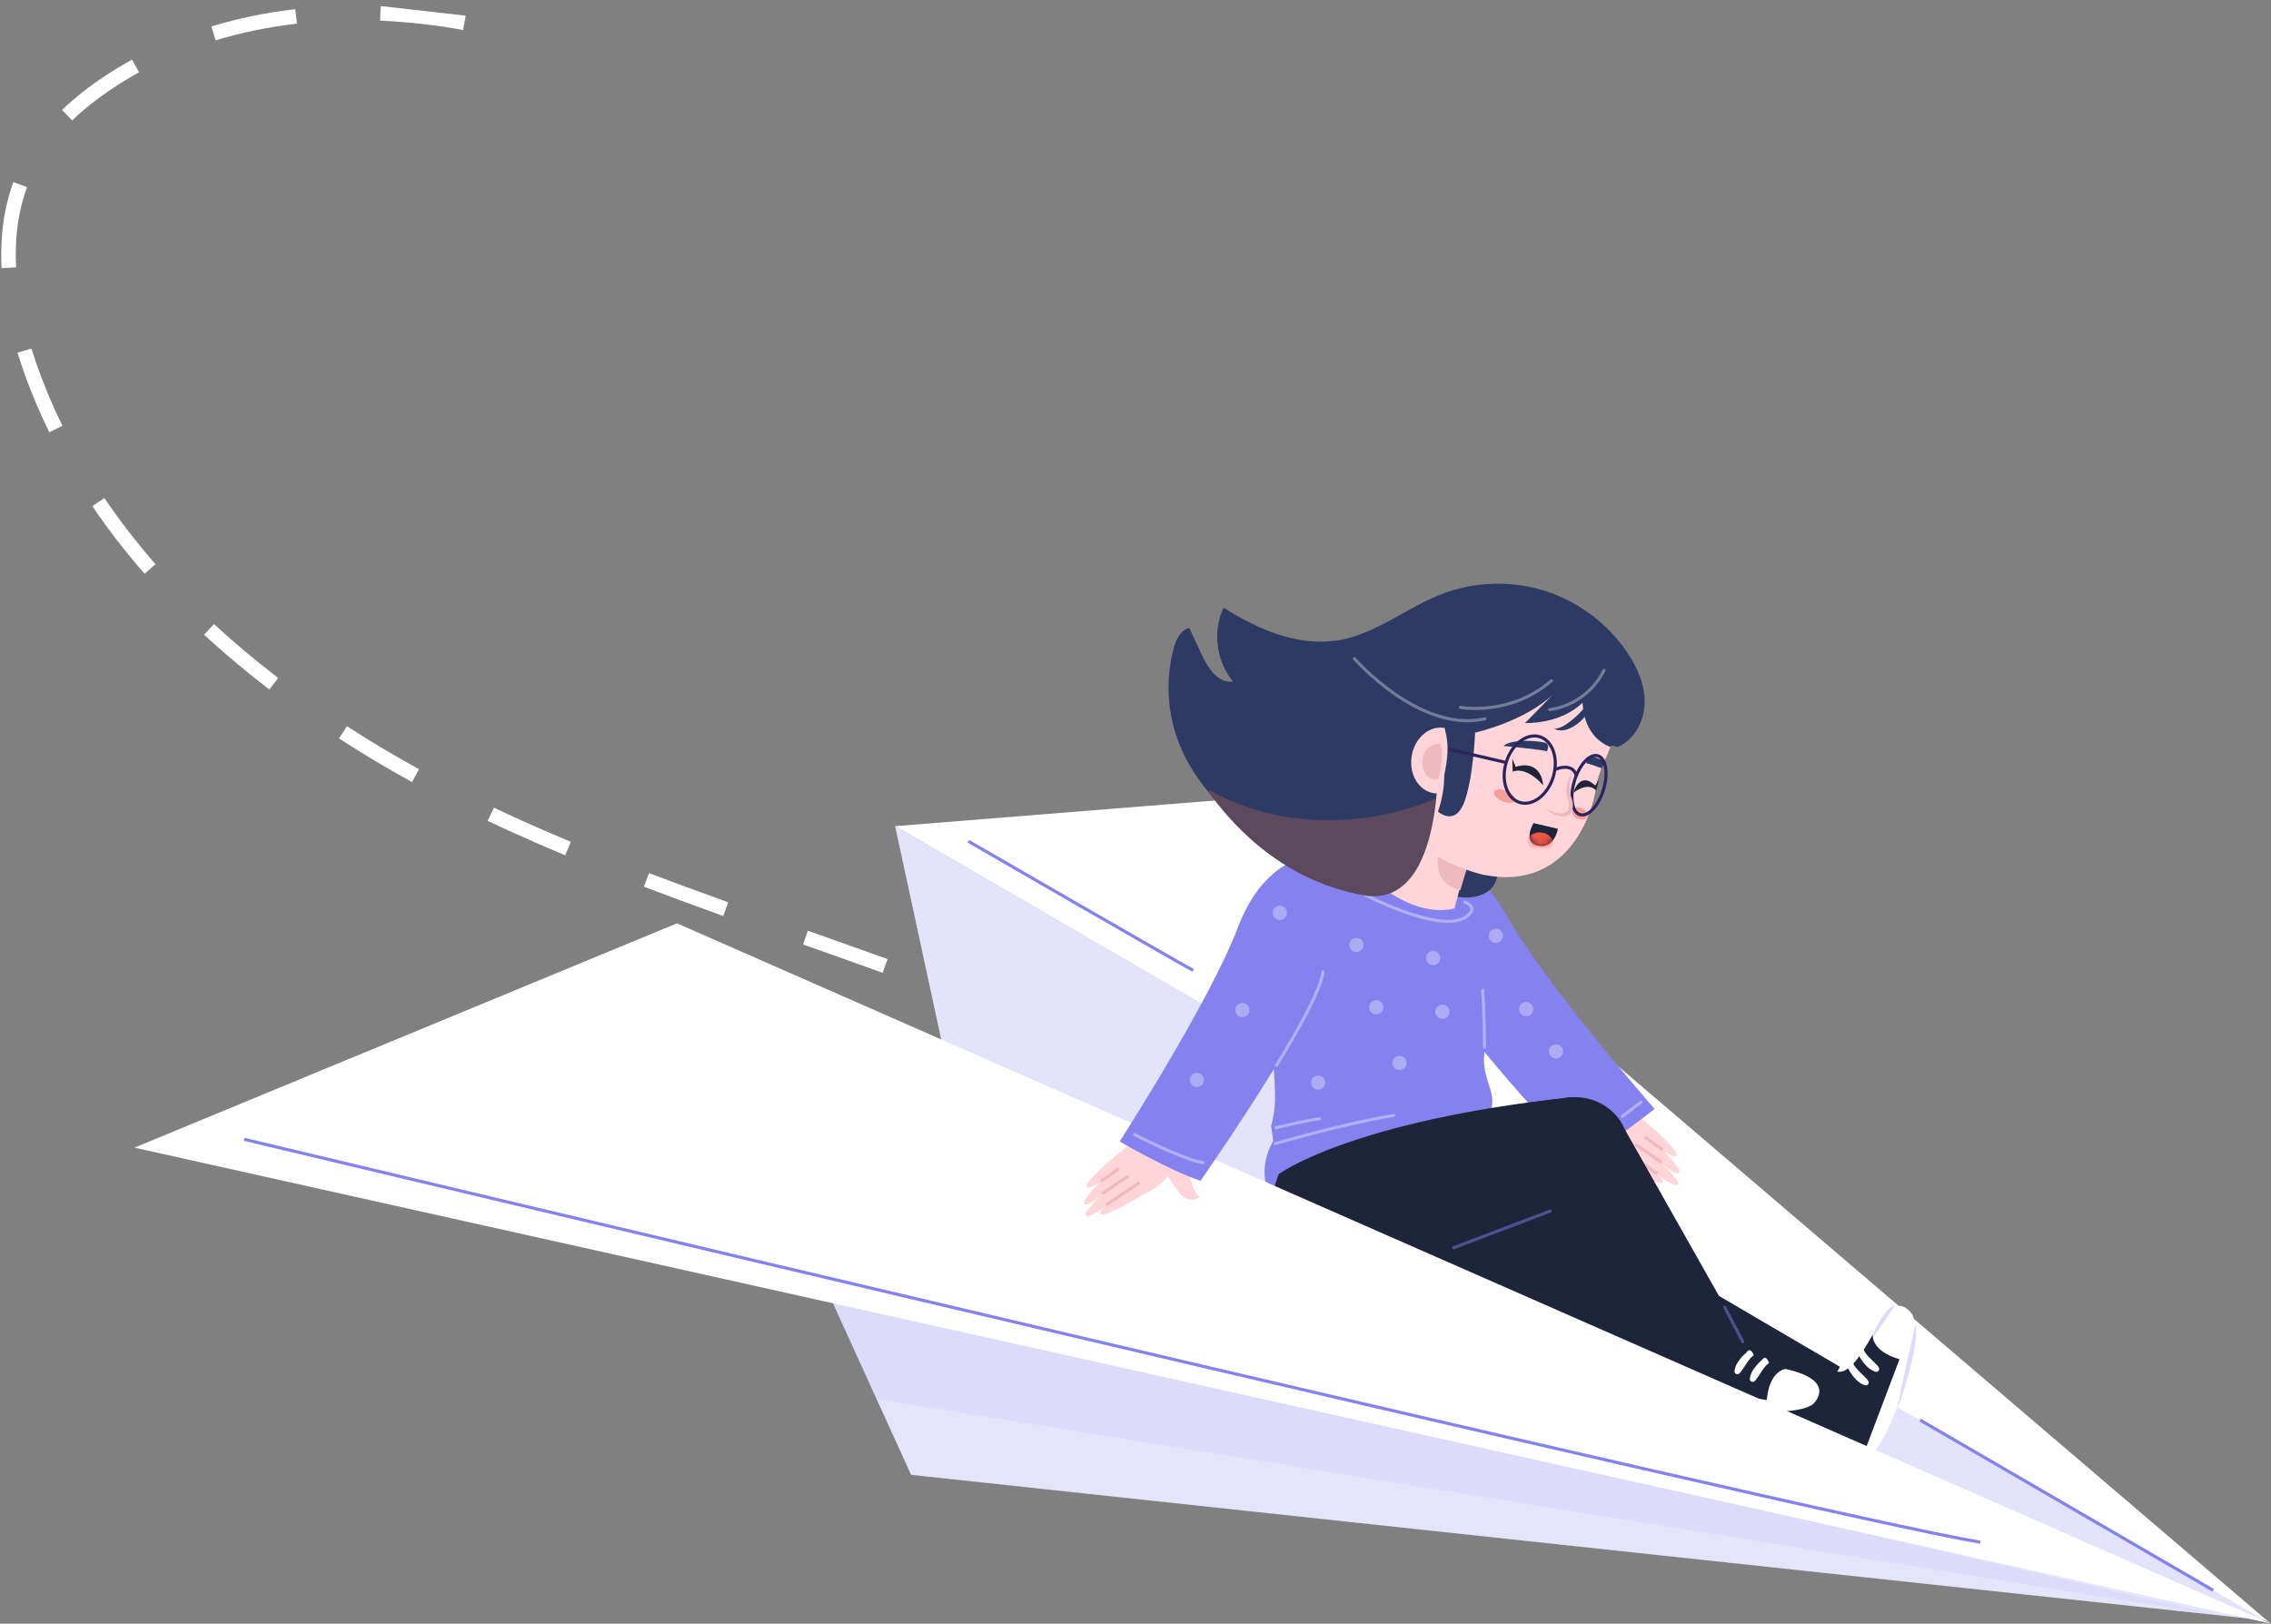 <svg width="365" height="261" viewBox="0 0 365 261" fill="none" xmlns="http://www.w3.org/2000/svg">
<rect x="0" y="0" width="365" height="261" fill="#808080" stroke="none"/>
<path d="M167.132 166.169C163.227 164.517 159.112 162.85 154.562 161.108L155.403 158.931C159.968 160.688 164.113 162.355 168.048 164.022L167.132 166.169Z" fill="white"/>
<path d="M141.857 156.378C137.607 154.831 133.342 153.329 129.062 151.812L129.843 149.605C134.123 151.121 138.388 152.638 142.653 154.17L141.857 156.378Z" fill="white"/>
<path d="M116.252 147.247C111.462 145.52 107.287 143.973 103.487 142.531L104.313 140.339C108.098 141.781 112.258 143.327 117.033 145.039L116.237 147.247H116.252Z" fill="white"/>
<path d="M90.842 137.486C88.019 136.299 85.271 135.113 82.688 133.941C81.246 133.296 79.819 132.635 78.378 131.944L79.384 129.827C80.811 130.502 82.222 131.163 83.649 131.809C86.217 132.965 88.95 134.152 91.743 135.323L90.842 137.486Z" fill="white"/>
<path d="M66.213 125.712C62.159 123.474 58.209 121.116 54.485 118.698L55.761 116.731C59.441 119.119 63.345 121.447 67.355 123.654L66.228 125.697L66.213 125.712Z" fill="white"/>
<path d="M43.282 110.829C39.587 107.991 36.058 105.032 32.799 102.029L34.391 100.317C37.605 103.275 41.074 106.189 44.708 108.982L43.282 110.844V110.829Z" fill="white"/>
<path d="M23.233 92.222C20.169 88.708 17.346 85.059 14.838 81.365L16.776 80.058C19.223 83.677 21.987 87.252 24.99 90.691L23.233 92.237V92.222Z" fill="white"/>
<path d="M7.93 69.486C6.263 66.107 4.806 62.608 3.59 59.078C3.32 58.298 3.064 57.502 2.809 56.706L5.047 56.015C5.287 56.781 5.542 57.547 5.798 58.313C6.984 61.737 8.411 65.146 10.033 68.45L7.93 69.486Z" fill="white"/>
<path d="M0.256 43.115C0.121 40.562 0.226 38.084 0.541 35.756C0.857 33.489 1.397 31.311 2.148 29.269L4.341 30.08C3.65 31.957 3.155 33.969 2.854 36.072C2.554 38.249 2.464 40.577 2.584 42.98L0.256 43.1V43.115Z" fill="white"/>
<path d="M11.594 19.357L9.973 17.675C11.97 15.753 14.313 13.891 16.941 12.164C18.322 11.262 19.764 10.392 21.221 9.581L22.347 11.623C20.935 12.404 19.554 13.23 18.232 14.116C15.724 15.768 13.487 17.54 11.594 19.357Z" fill="white"/>
<path d="M47.456 1.471L47.727 3.799C43.191 4.324 38.791 5.225 34.646 6.487L33.971 4.249C38.251 2.943 42.801 2.012 47.471 1.471" fill="white"/>
<path d="M74.849 2.522L74.428 4.82C73.061 4.565 71.695 4.354 70.343 4.159C70.343 4.159 70.313 4.159 70.298 4.159C67.22 3.724 64.126 3.453 61.093 3.318L61.183 0.975" fill="white"/>
<path d="M185.784 174.864C183.771 173.828 181.669 172.777 179.536 171.756L180.543 169.653C182.69 170.69 184.823 171.741 186.85 172.792L185.784 174.864Z" fill="white"/>
<path d="M143.87 132.8L144.095 133.836L153.676 178.183L360.859 259.939L364.313 260.48L143.87 132.8Z" fill="white"/>
<path opacity="0.22" d="M143.87 132.8L144.095 133.836L153.676 178.183L360.859 259.939L364.313 260.48L143.87 132.8Z" fill="#8382EE"/>
<path d="M143.87 132.8L145.251 133.596L364.929 260.975L208.806 127.589L143.87 132.8Z" fill="white"/>
<path d="M308.628 228.282L355.708 255.629" stroke="#8382EE" stroke-width="0.5" stroke-miterlimit="10"/>
<path d="M292.109 219.121C292.109 219.121 293.475 220.142 295.352 220.488C297.23 220.818 299.242 217.619 300.984 214.541C302.726 211.462 303.852 209.57 306.525 210.681C309.199 211.808 306.465 222.891 302.381 231.06L301.179 233.133C301.179 233.133 296.479 234.424 294.902 230.955L286.642 226.27C286.642 226.27 290.802 219.812 292.109 219.121Z" fill="#1E243A"/>
<path d="M300.984 214.526C300.984 214.526 300.623 217.124 305.294 218.491L299.783 233.043C299.783 233.043 299.287 233.583 301.164 233.133C303.041 232.682 309.454 215.697 307.366 211.327C307.366 211.327 304.483 206.522 300.984 214.526Z" fill="white"/>
<path d="M297.154 220.188C297.154 220.188 298.311 222.425 299.933 222.71C299.933 222.71 300.759 222.485 300.083 221.704C299.392 220.938 298.176 220.007 297.86 219.151C297.86 219.151 296.298 219.347 297.169 220.172L297.154 220.188Z" fill="white"/>
<path d="M298.836 218.01C298.836 218.01 299.993 220.248 301.615 220.533C301.615 220.533 302.441 220.308 301.765 219.527C301.074 218.761 299.858 217.83 299.542 216.974C299.542 216.974 297.98 217.169 298.851 217.995L298.836 218.01Z" fill="white"/>
<path opacity="0.28" d="M300.984 214.526C300.984 214.526 302.981 209.961 304.558 209.87L301.059 215.021" fill="#8382EE"/>
<path opacity="0.28" d="M305.039 226.345C305.039 226.345 308.583 216.628 307.877 212.874C307.877 212.874 305.114 224.483 305.039 226.345Z" fill="#8382EE"/>
<path d="M132.351 206.131L146.438 237.067L364.313 260.48L132.351 206.131Z" fill="white"/>
<g opacity="0.22">
<path d="M132.351 206.131L146.438 237.067L364.313 260.48L132.351 206.131Z" fill="#8382EE"/>
</g>
<path opacity="0.08" d="M133.057 207.858L140.521 224.813L356.819 259.714L133.057 207.858Z" fill="#8382EE"/>
<path d="M255.075 180.811C255.075 180.811 255.901 185.587 261.397 187.044C266.909 188.5 265.512 184.641 266.924 183.454C268.336 182.268 260.496 178.844 259.205 173.783C259.205 173.783 253.168 173.663 255.075 180.811Z" fill="#FFD5D9"/>
<path d="M255.18 176.937C255.18 176.937 253.844 178.994 253.108 182.929C252.372 186.863 251.321 187.179 251.321 187.179C251.321 187.179 253.153 188.53 254.7 186.458C256.246 184.385 257.568 182.343 257.568 182.343L255.165 176.952L255.18 176.937Z" fill="#FFD5D9"/>
<path d="M258.679 185.812C258.679 185.812 266.879 191.129 267.224 190.032C267.555 188.921 260.256 184.175 260.256 184.175C260.256 184.175 258.829 185.151 258.679 185.812Z" fill="#FFD5D9"/>
<path d="M261.623 185.257C261.623 185.257 269.192 191.444 269.657 190.378C270.123 189.311 263.38 183.8 263.38 183.8C263.38 183.8 261.863 184.626 261.623 185.257Z" fill="#FFD5D9"/>
<path d="M262.118 182.989C262.118 182.989 269.372 189.536 269.882 188.5C270.393 187.464 263.935 181.622 263.935 181.622C263.935 181.622 262.374 182.373 262.118 182.989Z" fill="#FFD5D9"/>
<path d="M261.397 180.691C261.397 180.691 269.011 186.818 269.462 185.752C269.912 184.686 263.14 179.22 263.14 179.22C263.14 179.22 261.623 180.046 261.397 180.691Z" fill="#FFD5D9"/>
<path d="M266.368 188.666C266.368 188.666 261.803 185.467 261.022 184.956" stroke="#EFBABF" stroke-width="0.5" stroke-miterlimit="10"/>
<path d="M267.044 186.863C267.044 186.863 264.086 184.671 262.779 183.965" stroke="#EFBABF" stroke-width="0.5" stroke-miterlimit="10"/>
<path d="M267.254 184.851C267.254 184.851 265.092 183.319 264.341 182.719" stroke="#EFBABF" stroke-width="0.5" stroke-miterlimit="10"/>
<path d="M265.873 207.753C265.392 212.093 261.247 215.202 256.592 214.691C251.951 214.18 248.572 210.246 249.053 205.906C249.534 201.566 253.678 198.457 258.334 198.968C262.989 199.478 266.353 203.413 265.873 207.753Z" fill="#1E243A"/>
<path d="M218.567 179.37C218.567 179.37 232.684 180.165 262.554 200.394L254.324 214.3L225.565 203.713C225.565 203.713 201.222 188.906 218.552 179.37H218.567Z" fill="#1E243A"/>
<path d="M249.293 211.733C249.293 211.733 270.874 226.33 290.577 228.838L295.698 219.707L262.118 200.034C262.118 200.034 244.983 204.434 249.293 211.718V211.733Z" fill="#1E243A"/>
<g style="mix-blend-mode:multiply" opacity="0.75">
<path d="M295.713 219.722L262.133 200.049C262.133 200.049 262.103 200.049 262.058 200.064C232.549 180.165 218.582 179.37 218.582 179.37C201.252 188.906 225.595 203.713 225.595 203.713L251.981 213.429C258.349 217.349 275.048 226.855 290.592 228.838L295.713 219.707V219.722Z" fill="#1E243A"/>
</g>
<path d="M227.563 137.41C227.563 137.41 235.747 135.819 242.025 146.992C248.302 158.165 265.918 178.243 265.918 178.243C265.918 178.243 258.784 183.98 253.994 186.428C253.994 186.428 236.904 168.422 231.092 159.096C225.28 149.77 220.069 142.742 227.548 137.41H227.563Z" fill="#8382EE"/>
<g style="mix-blend-mode:multiply" opacity="0.26">
<path d="M259.956 171.245C257.072 172.957 253.678 173.723 249.879 173.332C246.125 172.927 242.535 171.575 239.577 169.218C238.21 168.136 237.009 166.86 235.777 165.613C243.121 174.984 253.994 186.443 253.994 186.443C258.769 183.995 265.918 178.258 265.918 178.258C265.918 178.258 263.41 175.405 259.956 171.245Z" fill="#8382EE"/>
</g>
<path d="M238.511 170.779C238.285 166.755 242.896 150.175 242.13 147.367C241.364 144.559 234.741 141.36 234.741 141.36C228.869 145.4 221.315 136.855 221.315 136.855C221.315 136.855 219.168 136.84 209.932 138.762C207.259 140.234 205.142 142.186 204.165 145.325C202.664 150.22 203.099 155.762 203.535 160.793C203.985 166.034 204.961 171.32 204.931 176.576C204.931 178.153 204.691 179.61 204.301 181.021C204.511 182.478 204.646 183.349 204.646 183.349C201.537 189.131 204.556 192.6 204.556 192.6C220.595 194.207 235.237 184.536 238.36 180.646C241.484 176.756 238.736 174.789 238.511 170.779Z" fill="#8382EE"/>
<g style="mix-blend-mode:multiply" opacity="0.26">
<path d="M239.427 174.819C234.426 177.132 228.449 177.342 223.163 176.066C217.216 174.624 212.29 171.516 208.986 166.575C207.649 168.812 206.208 170.99 204.811 173.182C204.886 174.324 204.931 175.45 204.931 176.576C204.931 178.153 204.691 179.61 204.3 181.022C204.511 182.478 204.646 183.349 204.646 183.349C201.537 189.131 204.556 192.6 204.556 192.6C220.595 194.207 235.237 184.536 238.375 180.646C240.268 178.288 240.012 176.637 239.457 174.819H239.427Z" fill="#8382EE"/>
</g>
<path d="M231.452 142.892C233.194 144.198 235.552 144.619 237.64 143.988C238.526 143.718 239.367 143.267 239.922 142.531C240.508 141.766 240.718 140.789 240.823 139.843C240.928 138.987 240.943 138.056 240.448 137.35C240.148 136.915 239.667 136.63 239.201 136.374C237.73 135.608 235.898 135.218 234.441 136.029C233.825 136.374 233.315 136.9 232.924 137.486C232.068 138.762 231.663 140.339 231.828 141.886L231.467 142.892H231.452Z" fill="#2C3A64"/>
<path d="M261.653 185.196C261.172 189.537 257.027 192.645 252.372 192.135C247.716 191.624 244.352 187.689 244.833 183.349C245.314 179.009 249.458 175.9 254.114 176.411C258.754 176.922 262.133 180.856 261.653 185.196Z" fill="#1E243A"/>
<path d="M233.179 196.235C232.744 200.725 225.821 203.728 217.711 202.947C209.602 202.166 203.369 197.886 203.805 193.396C204.24 188.906 211.164 185.902 219.273 186.683C227.383 187.464 233.615 191.744 233.179 196.235Z" fill="#1E243A"/>
<path d="M205.517 188.741C205.517 188.741 216.81 180.226 252.672 176.351L255.39 192.285L226.602 202.782C226.602 202.782 198.459 207.212 205.517 188.741Z" fill="#1E243A"/>
<path d="M244.202 185.241C244.202 185.241 255.511 208.714 271.294 220.788L280.32 215.472L261.172 181.592C261.172 181.592 244.157 176.787 244.202 185.241Z" fill="#1E243A"/>
<path d="M274.433 208.624C274.433 208.624 280.079 213.76 280.109 215.667C280.139 217.574 283.669 218.941 287.033 220.052C290.396 221.164 292.469 221.915 291.883 224.753C291.298 227.591 279.884 227.036 271.084 224.588L268.816 223.807C268.816 223.807 266.654 219.452 269.747 217.229L266.714 210.276C266.714 210.276 273.517 207.483 274.433 208.624Z" fill="#1E243A"/>
<path d="M287.017 220.052C287.017 220.052 284.404 220.203 283.954 225.053L268.621 222.44C268.621 222.44 268.005 222.05 268.801 223.822C269.612 225.579 287.498 228.598 291.388 225.714C291.388 225.714 295.547 221.96 287.032 220.068L287.017 220.052Z" fill="white"/>
<path d="M280.725 217.379C280.725 217.379 278.758 218.941 278.773 220.578C278.773 220.578 279.163 221.344 279.779 220.533C280.41 219.707 281.086 218.34 281.867 217.86C281.867 217.86 281.371 216.373 280.725 217.379Z" fill="white"/>
<path d="M283.188 218.611C283.188 218.611 281.221 220.173 281.236 221.809C281.236 221.809 281.626 222.575 282.242 221.764C282.873 220.938 283.548 219.572 284.329 219.091C284.329 219.091 283.834 217.605 283.188 218.611Z" fill="white"/>
<path d="M21.611 184.476L108.803 148.418L364.929 260.975L21.611 184.476Z" fill="white"/>
<path d="M260.031 120.05C262.689 118.909 264.251 115.92 264.326 113.022C264.386 110.123 263.17 107.33 261.563 104.927C258.424 100.257 253.678 96.683 248.317 94.986C242.956 93.289 237.009 93.454 231.753 95.481C226.151 97.629 221.3 101.789 215.399 102.87C208.866 104.071 202.258 101.248 196.657 97.674C194.854 101.473 195.47 106.309 198.173 109.538C195.831 109.943 194.149 107.405 193.142 105.243C192.482 103.801 191.806 102.359 191.145 100.933C189.688 101.293 188.968 102.915 188.592 104.372C187.135 109.973 187.736 116.085 190.274 121.282C191.551 123.88 193.263 126.252 195.17 128.445C200.741 134.872 208.145 140.024 216.54 141.495C224.92 142.952 234.261 140.219 239.487 133.506C240.959 131.614 242.085 129.466 243.421 127.469C245.794 123.94 248.828 120.921 251.861 117.933C252.237 117.557 252.627 117.182 253.123 117.017C254.58 116.521 255.916 117.993 256.772 119.269L260.046 120.095L260.031 120.05Z" fill="#2C3A64"/>
<path d="M221.676 126.478C221.676 126.478 218.778 135.789 217.261 138.146C217.261 138.146 225.37 147.983 233.765 146.031C233.765 146.031 235.432 139.528 236.168 137.906C236.904 136.284 221.661 126.493 221.661 126.493L221.676 126.478Z" fill="#FFD5D9"/>
<path d="M231.527 140.744C232.173 142.096 233.375 142.772 234.711 143.102C235.207 141.36 235.747 139.528 236.093 138.762C236.363 138.161 234.441 136.434 231.903 134.497C231.302 136.585 230.581 138.747 231.527 140.744Z" fill="#EFBABF"/>
<path d="M256.291 126.958C256.457 125.501 257.132 123.639 257.553 122.588C262.133 113.833 259.1 102.915 250.495 97.824C241.604 92.568 230.131 95.511 224.875 104.402C221.766 109.658 221.526 115.815 223.688 121.056H223.027L221.045 128.13C226.737 137.906 238.375 140.444 238.375 140.444C252.657 143.357 256.051 129.091 256.291 126.943V126.958Z" fill="#FFD5D9" stroke="#FFD5D9" stroke-width="0.32" stroke-miterlimit="10"/>
<path d="M246.47 132.304C246.47 132.304 244.593 135.413 247.236 135.939C249.879 136.449 250.39 133.221 250.39 133.221L246.47 132.304Z" fill="#1E243A"/>
<mask id="mask0_392_543" style="mask-type:luminance" maskUnits="userSpaceOnUse" x="245" y="132" width="6" height="4">
<path d="M246.47 132.304C246.47 132.304 244.593 135.413 247.236 135.939C249.879 136.449 250.39 133.221 250.39 133.221L246.47 132.304Z" fill="white"/>
</mask>
<g mask="url(#mask0_392_543)">
<path d="M249.579 135.909C249.368 136.945 248.197 137.666 246.965 137.546C245.734 137.425 244.893 136.479 245.103 135.458C245.314 134.437 246.485 133.701 247.716 133.821C248.948 133.941 249.789 134.888 249.579 135.924V135.909Z" fill="#EF5545"/>
</g>
<path opacity="0.42" d="M243.496 128.685C243.301 129.136 242.4 129.196 241.469 128.805C240.538 128.415 239.952 127.724 240.133 127.274C240.313 126.823 241.229 126.763 242.16 127.153C243.091 127.544 243.677 128.235 243.496 128.685Z" fill="#EF5545"/>
<path opacity="0.42" d="M255.12 131.283C254.925 131.749 254.234 131.884 253.573 131.614C252.913 131.343 252.537 130.728 252.732 130.277C252.928 129.812 253.618 129.676 254.279 129.947C254.94 130.232 255.315 130.833 255.12 131.283Z" fill="#EF5545"/>
<path d="M228.299 115.485C228.299 115.485 234.471 120.561 231.122 130.457C231.122 130.457 233.765 132.875 235.282 129.091C236.784 125.291 237.084 117.767 237.084 117.767C237.084 117.767 244.953 116.025 249.624 111.61L245.118 116.221C245.118 116.221 250.72 116.506 254.369 112.932C254.369 112.932 254.219 118.173 258.724 120.035C258.724 120.035 260.962 119.314 260.677 114.599C260.406 109.883 258.935 97.434 245.419 94.475C245.419 94.475 225.115 91.967 221.541 109.733C221.541 109.733 220.64 115.845 222.201 119.089C222.201 119.089 224.784 113.998 228.299 115.47V115.485Z" fill="#2C3A64"/>
<path d="M249.864 123.714C249.864 123.714 252.762 122.363 253.363 124.736" stroke="#2C245C" stroke-width="0.5" stroke-miterlimit="10"/>
<path d="M242.085 122.573L229.455 119.645" stroke="#2C245C" stroke-width="0.5" stroke-miterlimit="10"/>
<path opacity="0.47" d="M277.211 210.156L280.094 215.667" stroke="#8382EE" stroke-width="0.5" stroke-miterlimit="10" stroke-linecap="round"/>
<path opacity="0.47" d="M233.645 200.56L249.143 194.673" stroke="#8382EE" stroke-width="0.5" stroke-miterlimit="10" stroke-linecap="round"/>
<path d="M189.148 186.037C189.148 186.037 188.262 190.798 182.735 192.18C177.209 193.561 178.65 189.717 177.269 188.5C175.887 187.284 183.756 183.98 185.123 178.949C185.123 178.949 191.16 178.904 189.148 186.037Z" fill="#FFD5D9"/>
<path d="M189.118 182.148C189.118 182.148 190.424 184.22 191.1 188.17C191.776 192.12 192.827 192.435 192.827 192.435C192.827 192.435 190.965 193.757 189.463 191.669C187.946 189.582 186.655 187.509 186.655 187.509L189.133 182.163L189.118 182.148Z" fill="#FFD5D9"/>
<path d="M185.483 190.978C185.483 190.978 177.209 196.174 176.878 195.063C176.563 193.952 183.922 189.311 183.922 189.311C183.922 189.311 185.333 190.318 185.483 190.978Z" fill="#FFD5D9"/>
<path d="M182.555 190.378C182.555 190.378 174.896 196.46 174.46 195.393C174.025 194.327 180.828 188.906 180.828 188.906C180.828 188.906 182.33 189.747 182.555 190.393V190.378Z" fill="#FFD5D9"/>
<path d="M182.089 188.11C182.089 188.11 174.731 194.552 174.25 193.516C173.755 192.465 180.287 186.713 180.287 186.713C180.287 186.713 181.834 187.479 182.089 188.11Z" fill="#FFD5D9"/>
<path d="M182.84 185.812C182.84 185.812 175.136 191.834 174.701 190.768C174.265 189.702 181.113 184.325 181.113 184.325C181.113 184.325 182.615 185.181 182.825 185.827L182.84 185.812Z" fill="#FFD5D9"/>
<path d="M177.749 193.727C177.749 193.727 182.36 190.603 183.156 190.092" stroke="#EFBABF" stroke-width="0.5" stroke-miterlimit="10"/>
<path d="M177.119 191.909C177.119 191.909 180.107 189.747 181.429 189.071" stroke="#EFBABF" stroke-width="0.5" stroke-miterlimit="10"/>
<path d="M176.923 189.897C176.923 189.897 179.101 188.395 179.867 187.81" stroke="#EFBABF" stroke-width="0.5" stroke-miterlimit="10"/>
<path d="M211.854 137.425C211.854 137.425 203.52 137.065 198.969 149.049C194.419 161.033 179.957 183.484 179.957 183.484C179.957 183.484 187.856 188.11 192.947 189.807C192.947 189.807 207.184 169.473 211.554 159.396C215.909 149.304 220.039 141.6 211.854 137.425Z" fill="#8382EE"/>
<path d="M248.017 126.237C248.017 126.237 247.867 121.987 243.602 123.264L243.061 121.957L243.121 124.045C243.121 124.045 245.133 122.979 248.032 126.237H248.017Z" fill="#1E243A"/>
<path d="M252.867 127.439C252.867 127.439 253.859 123.85 256.382 126.267L257.012 125.306L256.532 127.078C256.532 127.078 255.435 125.532 252.867 127.439Z" fill="#1E243A"/>
<path d="M248.617 120.786C248.617 120.786 249.098 119.855 248.542 119.479C247.972 119.119 243.031 118.638 241.649 119.9C241.649 119.9 248.167 120.516 248.632 120.786H248.617Z" fill="#2C3A64"/>
<path d="M257.943 122.348C256.862 121.867 255.901 121.552 255.631 121.582C254.955 121.657 254.97 122.708 254.97 122.708C255.18 122.708 256.246 123.054 257.463 123.504L257.958 122.333L257.943 122.348Z" fill="#2C3A64"/>
<path d="M249.654 124.841C248.783 127.754 246.38 129.616 244.277 129.001C242.19 128.37 241.199 125.501 242.07 122.573C242.941 119.66 245.344 117.797 247.446 118.413C249.533 119.044 250.525 121.912 249.654 124.841Z" stroke="#2C245C" stroke-width="0.5" stroke-miterlimit="10"/>
<path d="M257.718 126.928C256.922 129.541 255.24 131.343 253.949 130.953C252.657 130.562 252.252 128.129 253.048 125.516C253.844 122.903 255.525 121.101 256.817 121.492C258.109 121.882 258.514 124.315 257.718 126.928Z" stroke="#2C245C" stroke-width="0.5" stroke-miterlimit="10"/>
<path d="M252.642 124.225C252.417 125.081 252.282 125.952 252.297 126.793C252.297 127.213 252.357 127.634 252.492 128.024C252.552 128.205 252.657 128.445 252.702 128.685C252.762 128.925 252.792 129.166 252.807 129.406C252.807 129.887 252.702 130.427 252.312 130.818C251.921 131.208 251.336 131.313 250.855 131.238C249.864 131.103 249.083 130.547 248.362 129.977C248.572 130.067 248.783 130.157 248.993 130.247C249.203 130.337 249.413 130.397 249.624 130.487C249.834 130.562 250.044 130.607 250.254 130.668C250.465 130.683 250.675 130.758 250.87 130.743C251.276 130.743 251.651 130.653 251.861 130.397C252.087 130.142 252.177 129.766 252.162 129.376C252.162 129.181 252.132 128.986 252.087 128.79C252.042 128.595 251.966 128.415 251.891 128.16C251.756 127.679 251.726 127.213 251.771 126.748C251.846 125.832 252.162 124.976 252.612 124.21L252.642 124.225Z" fill="#EFBABF"/>
<g style="mix-blend-mode:overlay" opacity="0.36">
<path d="M219.153 143.703C219.153 143.703 231.377 150.19 235.582 147.412C235.582 147.412 237.88 145.986 235.447 145.009" stroke="white" stroke-width="0.5" stroke-miterlimit="10" stroke-linecap="round"/>
</g>
<g style="mix-blend-mode:overlay" opacity="0.36">
<path d="M204.931 183.83C204.931 183.83 216.36 180.511 224.019 179.295" stroke="white" stroke-width="0.5" stroke-miterlimit="10" stroke-linecap="round"/>
</g>
<g style="mix-blend-mode:overlay" opacity="0.36">
<path d="M205.096 181.277C205.096 181.277 210.097 180.046 212.11 179.835" stroke="white" stroke-width="0.5" stroke-miterlimit="10" stroke-linecap="round"/>
</g>
<g style="mix-blend-mode:overlay" opacity="0.36">
<path d="M238.601 168.347C238.601 168.347 238.541 161.559 238.285 159.201" stroke="white" stroke-width="0.5" stroke-miterlimit="10" stroke-linecap="round"/>
</g>
<g style="mix-blend-mode:overlay" opacity="0.36">
<path d="M205.141 171.26C205.141 171.26 212.26 159.997 212.635 156.213" stroke="white" stroke-width="0.5" stroke-miterlimit="10" stroke-linecap="round"/>
</g>
<path d="M231.077 118.849C231.077 118.849 232.879 146.391 219.063 143.883C205.247 141.375 197.302 131.539 194.164 127.198C194.164 127.198 217.786 113.277 225.806 113.517C225.806 113.517 230.446 111.745 231.077 118.849Z" fill="#2C3A64"/>
<g style="mix-blend-mode:multiply" opacity="0.28">
<path d="M194.464 127.018C194.269 127.138 194.164 127.198 194.164 127.198C197.302 131.538 205.247 141.375 219.063 143.883C227.368 145.385 230.026 136.044 230.822 128.34C219.123 133.281 205.066 133.1 194.464 127.018Z" fill="#DB6F4A"/>
</g>
<path d="M232.293 117.557C232.248 117.377 232.218 117.197 232.203 117.032C232.173 117.032 232.128 117.017 232.098 117.002C229.68 116.611 227.338 118.653 226.887 121.552C226.421 124.45 228.013 127.108 230.431 127.499C230.792 127.559 231.167 127.559 231.512 127.499C232.173 124.195 233.209 120.846 232.293 117.542V117.557Z" fill="#FFD5D9"/>
<path d="M231.572 119.87C231.542 119.765 231.527 119.675 231.527 119.584C231.512 119.584 231.482 119.584 231.467 119.584C230.146 119.374 228.884 120.486 228.629 122.062C228.374 123.639 229.245 125.096 230.566 125.291C230.762 125.321 230.957 125.321 231.152 125.291C231.512 123.489 232.083 121.672 231.572 119.87Z" fill="#EFBABF"/>
<g style="mix-blend-mode:overlay" opacity="0.36">
<path d="M182.375 182.373C182.375 182.373 189.658 186.203 193.353 186.908" stroke="white" stroke-width="0.5" stroke-miterlimit="10" stroke-linecap="round"/>
</g>
<g style="mix-blend-mode:overlay" opacity="0.36">
<path d="M260.722 179.475L263.725 177.162" stroke="white" stroke-width="0.5" stroke-miterlimit="10" stroke-linecap="round"/>
</g>
<g style="mix-blend-mode:overlay" opacity="0.33">
<path d="M217.681 105.873C217.681 105.873 228.164 117.903 238.661 115.545" stroke="white" stroke-width="0.5" stroke-miterlimit="10" stroke-linecap="round"/>
</g>
<g style="mix-blend-mode:overlay" opacity="0.33">
<path d="M234.711 113.698C234.711 113.698 242.655 115.214 249.353 109.418" stroke="white" stroke-width="0.5" stroke-miterlimit="10" stroke-linecap="round"/>
</g>
<g style="mix-blend-mode:overlay" opacity="0.33">
<path d="M249.068 114.073C249.068 114.073 254.88 113.577 257.793 107.751" stroke="white" stroke-width="0.5" stroke-miterlimit="10" stroke-linecap="round"/>
</g>
<path d="M256.036 112.106C255.901 113.593 255.075 114.974 253.979 115.98C253.408 116.476 252.792 116.911 252.057 117.182C251.351 117.467 250.45 117.527 249.804 117.122C250.555 117.122 251.14 116.791 251.696 116.446C252.237 116.086 252.777 115.65 253.273 115.199C254.279 114.298 255.135 113.277 256.036 112.106Z" fill="#2C3A64"/>
<path d="M39.242 183.139C39.242 183.139 293.295 243.855 318.269 247.895" stroke="#8382EE" stroke-width="0.5" stroke-miterlimit="10"/>
<path d="M155.643 135.233C155.643 135.233 188.292 154.11 191.776 155.987" stroke="#8382EE" stroke-width="0.5" stroke-miterlimit="10"/>
<path opacity="0.33" d="M206.838 146.887C206.748 147.502 206.178 147.938 205.547 147.863C204.916 147.788 204.496 147.202 204.571 146.571C204.646 145.94 205.232 145.52 205.862 145.595C206.493 145.67 206.914 146.256 206.838 146.887Z" fill="white"/>
<path opacity="0.33" d="M219.138 152.053C219.048 152.668 218.477 153.104 217.846 153.029C217.231 152.939 216.795 152.368 216.87 151.737C216.96 151.122 217.531 150.686 218.162 150.761C218.792 150.836 219.213 151.422 219.138 152.053Z" fill="white"/>
<path opacity="0.33" d="M212.846 174.594C212.53 175.135 211.839 175.33 211.284 175.014C210.743 174.699 210.548 174.008 210.863 173.453C211.179 172.912 211.869 172.717 212.425 173.032C212.981 173.348 213.161 174.038 212.846 174.594Z" fill="white"/>
<path opacity="0.33" d="M231.482 154.155C231.392 154.771 230.822 155.206 230.191 155.131C229.56 155.056 229.14 154.47 229.215 153.84C229.305 153.224 229.875 152.788 230.506 152.864C231.122 152.954 231.557 153.524 231.482 154.155Z" fill="white"/>
<path opacity="0.33" d="M200.816 162.52C200.726 163.136 200.156 163.571 199.525 163.496C198.894 163.421 198.474 162.835 198.549 162.205C198.639 161.589 199.209 161.153 199.84 161.228C200.456 161.318 200.891 161.889 200.816 162.52Z" fill="white"/>
<path opacity="0.33" d="M193.503 173.753C193.413 174.369 192.842 174.804 192.211 174.729C191.581 174.654 191.16 174.068 191.235 173.438C191.325 172.822 191.896 172.386 192.527 172.462C193.157 172.537 193.578 173.122 193.503 173.753Z" fill="white"/>
<path opacity="0.33" d="M232.954 162.79C232.864 163.406 232.293 163.841 231.663 163.766C231.032 163.691 230.611 163.106 230.686 162.475C230.777 161.859 231.347 161.424 231.978 161.499C232.609 161.574 233.029 162.159 232.954 162.79Z" fill="white"/>
<path opacity="0.33" d="M241.559 150.581C241.469 151.197 240.898 151.632 240.268 151.557C239.637 151.482 239.216 150.896 239.291 150.265C239.382 149.65 239.952 149.214 240.583 149.289C241.214 149.364 241.634 149.95 241.559 150.581Z" fill="white"/>
<path opacity="0.33" d="M246.425 162.37C246.335 162.985 245.764 163.421 245.133 163.346C244.518 163.256 244.082 162.685 244.157 162.054C244.232 161.424 244.818 161.003 245.449 161.078C246.064 161.168 246.5 161.739 246.425 162.37Z" fill="white"/>
<path opacity="0.33" d="M251.216 169.173C251.125 169.788 250.555 170.224 249.924 170.149C249.308 170.059 248.873 169.488 248.948 168.857C249.023 168.227 249.609 167.806 250.239 167.881C250.855 167.971 251.291 168.542 251.216 169.173Z" fill="white"/>
<path opacity="0.33" d="M222.337 162.069C222.247 162.685 221.676 163.121 221.045 163.045C220.429 162.955 219.994 162.385 220.069 161.754C220.159 161.138 220.73 160.703 221.36 160.778C221.976 160.868 222.412 161.439 222.337 162.069Z" fill="white"/>
<path opacity="0.33" d="M226.061 171.02C225.971 171.636 225.4 172.071 224.769 171.996C224.139 171.921 223.718 171.335 223.793 170.704C223.883 170.089 224.454 169.653 225.085 169.728C225.716 169.803 226.136 170.389 226.061 171.02Z" fill="white"/>
</svg>
